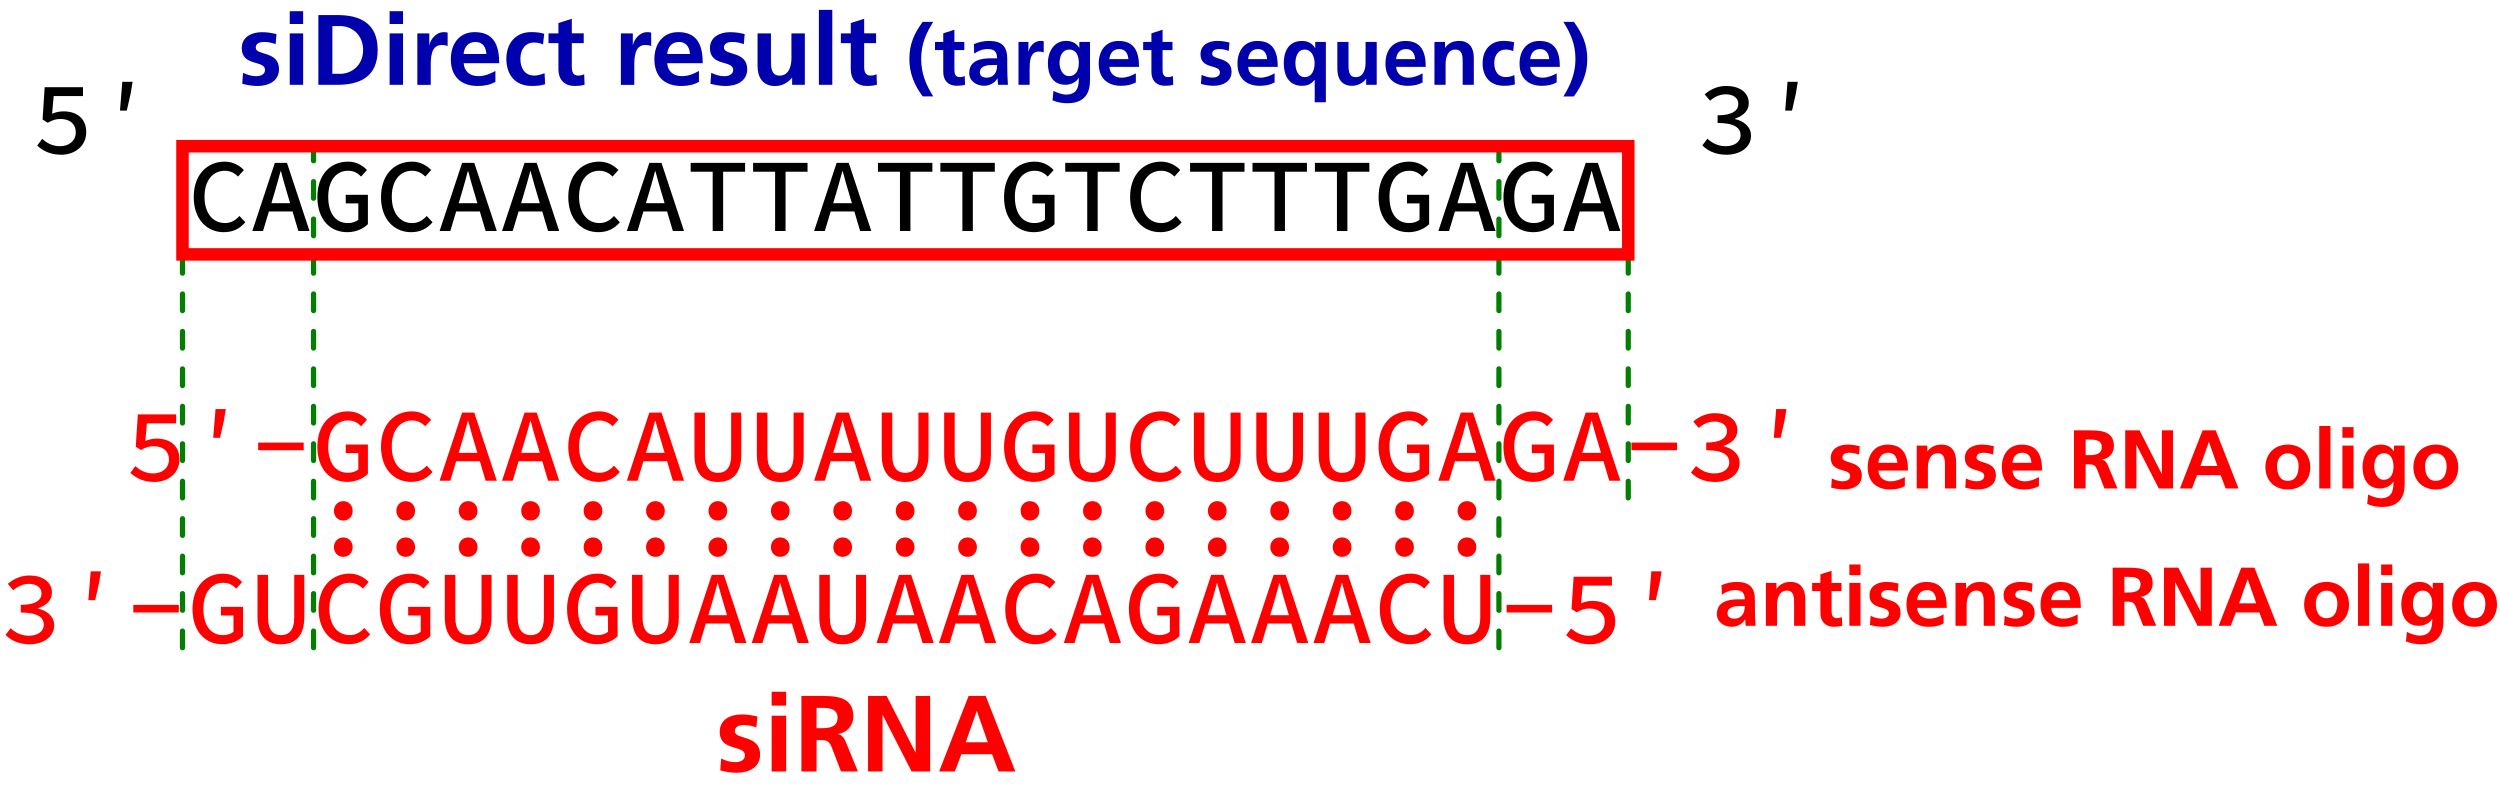 <svg xmlns="http://www.w3.org/2000/svg" xml:space="preserve" style="enable-background:new 0 0 600.72 191.88" viewBox="0 0 600.72 191.88"><style>.st0{fill:none;stroke:#007f00;stroke-width:1.25;stroke-linecap:round;stroke-dasharray:4,5}.st1{fill:red}.st2{fill:#0000ad}</style><g id="レイヤー_2"><path d="M391.25 34.64v85.97M43.85 34.64v123.47M75.34 34.64v123.47M360.17 34.64v123.47" class="st0"/><path d="M46.55 47.35c0-5.31 3.16-8.51 7.46-8.51 2 0 3.58.96 4.59 2.02l-1.41 1.57c-.83-.85-1.85-1.4-3.18-1.4-2.91 0-4.87 2.38-4.87 6.24 0 3.92 1.96 6.33 4.91 6.33 1.42 0 2.52-.63 3.48-1.71l1.41 1.52c-1.29 1.52-2.96 2.38-5.14 2.38-4.04.02-7.25-3.06-7.25-8.44zM66.04 39.14h2.92l5.41 16.37h-2.68l-2.64-8.91c-.53-1.77-1.07-3.6-1.54-5.45h-.1c-.49 1.85-1 3.68-1.53 5.45l-2.68 8.91h-2.57l5.41-16.37zm-2.37 9.68h7.59v2h-7.59v-2zM76.26 47.35c0-5.34 3.1-8.51 7.34-8.51 2.18 0 3.63 1.02 4.58 2.02l-1.41 1.57c-.76-.79-1.67-1.4-3.17-1.4-2.83 0-4.73 2.38-4.73 6.24 0 3.92 1.69 6.33 4.73 6.33 1.01 0 1.97-.3 2.5-.83v-3.9h-3.02v-2.06h5.32v7.06c-1.04 1.04-2.83 1.92-4.95 1.92-4.12.02-7.19-3.06-7.19-8.44zM91.55 47.35c0-5.31 3.16-8.51 7.46-8.51 2 0 3.58.96 4.59 2.02l-1.41 1.57c-.83-.85-1.85-1.4-3.18-1.4-2.91 0-4.87 2.38-4.87 6.24 0 3.92 1.96 6.33 4.91 6.33 1.42 0 2.52-.63 3.48-1.71l1.41 1.52c-1.29 1.52-2.96 2.38-5.14 2.38-4.04.02-7.25-3.06-7.25-8.44zM111.04 39.14h2.92l5.41 16.37h-2.68l-2.64-8.91c-.53-1.77-1.07-3.6-1.54-5.45h-.1c-.49 1.85-1 3.68-1.53 5.45l-2.68 8.91h-2.57l5.41-16.37zm-2.37 9.68h7.59v2h-7.59v-2zM126.04 39.14h2.92l5.41 16.37h-2.68l-2.64-8.91c-.53-1.77-1.07-3.6-1.54-5.45h-.1c-.49 1.85-1 3.68-1.53 5.45l-2.68 8.91h-2.57l5.41-16.37zm-2.38 9.68h7.59v2h-7.59v-2zM136.55 47.35c0-5.31 3.16-8.51 7.46-8.51 2 0 3.58.96 4.59 2.02l-1.41 1.57c-.83-.85-1.85-1.4-3.18-1.4-2.91 0-4.87 2.38-4.87 6.24 0 3.92 1.96 6.33 4.91 6.33 1.42 0 2.52-.63 3.48-1.71l1.41 1.52c-1.29 1.52-2.96 2.38-5.14 2.38-4.05.02-7.25-3.06-7.25-8.44zM156.03 39.14h2.92l5.41 16.37h-2.68l-2.64-8.91c-.53-1.77-1.07-3.6-1.54-5.45h-.1c-.49 1.85-1 3.68-1.53 5.45l-2.68 8.91h-2.57l5.41-16.37zm-2.37 9.68h7.59v2h-7.59v-2zM171.24 41.26h-5.28v-2.12h13.08v2.12h-5.28v14.25h-2.51V41.26zM186.24 41.26h-5.28v-2.12h13.08v2.12h-5.28v14.25h-2.51V41.26zM201.03 39.14h2.92l5.41 16.37h-2.68l-2.64-8.91c-.53-1.77-1.07-3.6-1.54-5.45h-.1c-.49 1.85-1 3.68-1.53 5.45l-2.68 8.91h-2.57l5.41-16.37zm-2.37 9.68h7.59v2h-7.59v-2zM216.24 41.26h-5.28v-2.12h13.08v2.12h-5.28v14.25h-2.51V41.26zM231.24 41.26h-5.28v-2.12h13.08v2.12h-5.28v14.25h-2.51V41.26zM241.26 47.35c0-5.34 3.1-8.51 7.34-8.51 2.18 0 3.63 1.02 4.58 2.02l-1.42 1.57c-.76-.79-1.67-1.4-3.17-1.4-2.83 0-4.73 2.38-4.73 6.24 0 3.92 1.69 6.33 4.73 6.33 1.01 0 1.97-.3 2.5-.83v-3.9h-3.02v-2.06h5.32v7.06c-1.04 1.04-2.84 1.92-4.95 1.92-4.12.02-7.18-3.06-7.18-8.44zM261.24 41.26h-5.28v-2.12h13.08v2.12h-5.28v14.25h-2.51V41.26zM271.55 47.35c0-5.31 3.16-8.51 7.46-8.51 2 0 3.58.96 4.59 2.02l-1.41 1.57c-.83-.85-1.85-1.4-3.18-1.4-2.91 0-4.87 2.38-4.87 6.24 0 3.92 1.96 6.33 4.91 6.33 1.42 0 2.52-.63 3.48-1.71l1.41 1.52c-1.29 1.52-2.96 2.38-5.14 2.38-4.05.02-7.25-3.06-7.25-8.44zM291.24 41.26h-5.28v-2.12h13.08v2.12h-5.28v14.25h-2.51V41.26zM306.24 41.26h-5.28v-2.12h13.08v2.12h-5.28v14.25h-2.51V41.26zM321.24 41.26h-5.28v-2.12h13.08v2.12h-5.28v14.25h-2.51V41.26zM331.26 47.35c0-5.34 3.1-8.51 7.34-8.51 2.18 0 3.63 1.02 4.58 2.02l-1.41 1.57c-.76-.79-1.67-1.4-3.17-1.4-2.83 0-4.73 2.38-4.73 6.24 0 3.92 1.69 6.33 4.73 6.33 1.01 0 1.97-.3 2.5-.83v-3.9h-3.02v-2.06h5.32v7.06c-1.04 1.04-2.83 1.92-4.95 1.92-4.13.02-7.19-3.06-7.19-8.44zM351.03 39.14h2.92l5.41 16.37h-2.68l-2.64-8.91c-.53-1.77-1.07-3.6-1.54-5.45h-.1c-.49 1.85-1 3.68-1.53 5.45l-2.68 8.91h-2.57l5.41-16.37zm-2.37 9.68h7.59v2h-7.59v-2zM361.26 47.35c0-5.34 3.1-8.51 7.34-8.51 2.18 0 3.63 1.02 4.58 2.02l-1.42 1.57c-.76-.79-1.67-1.4-3.17-1.4-2.83 0-4.73 2.38-4.73 6.24 0 3.92 1.69 6.33 4.73 6.33 1.01 0 1.97-.3 2.5-.83v-3.9h-3.02v-2.06h5.32v7.06c-1.04 1.04-2.83 1.92-4.95 1.92-4.12.02-7.18-3.06-7.18-8.44zM381.03 39.14h2.92l5.41 16.37h-2.68l-2.64-8.91c-.53-1.77-1.07-3.6-1.54-5.45h-.1c-.49 1.85-1 3.68-1.53 5.45l-2.68 8.91h-2.57l5.41-16.37zm-2.37 9.68h7.59v2h-7.59v-2z"/><path d="m31.33 113.62 1.19-1.62c1.07.93 2.34 1.76 4.3 1.76 2.12 0 3.78-1.26 3.78-3.33 0-2.04-1.47-3.21-3.64-3.21-1.25 0-1.99.29-3.1.91l-1.24-.79.5-7.76h9.2v2.14H35.3l-.38 4.25c.87-.36 1.63-.58 2.73-.58 3.02 0 5.47 1.55 5.47 4.98 0 3.47-2.88 5.44-5.98 5.44-2.84 0-4.56-1.05-5.81-2.19zM51.79 98.29h2.47l-.46 2.79-.93 4.12h-1.64l.56-6.91zM62.03 106.35h10.94v1.82H62.03v-1.82zM76.26 107.35c0-5.34 3.1-8.51 7.34-8.51 2.18 0 3.63 1.02 4.58 2.02l-1.41 1.57c-.76-.79-1.67-1.4-3.17-1.4-2.83 0-4.73 2.38-4.73 6.24 0 3.92 1.69 6.33 4.73 6.33 1.01 0 1.97-.3 2.5-.83v-3.9h-3.02v-2.06h5.32v7.06c-1.04 1.04-2.83 1.92-4.95 1.92-4.12.02-7.19-3.06-7.19-8.44zM91.55 107.35c0-5.31 3.16-8.51 7.46-8.51 2 0 3.58.96 4.59 2.02l-1.41 1.57c-.83-.85-1.85-1.4-3.18-1.4-2.91 0-4.87 2.38-4.87 6.24 0 3.92 1.96 6.33 4.91 6.33 1.42 0 2.52-.63 3.48-1.71l1.41 1.52c-1.29 1.52-2.96 2.38-5.14 2.38-4.04.02-7.25-3.06-7.25-8.44zM111.04 99.14h2.92l5.41 16.37h-2.68l-2.64-8.91c-.53-1.77-1.07-3.6-1.54-5.45h-.1c-.49 1.85-1 3.68-1.53 5.45l-2.68 8.91h-2.57l5.41-16.37zm-2.37 9.68h7.59v2h-7.59v-2zM126.04 99.14h2.92l5.41 16.37h-2.68l-2.64-8.91c-.53-1.77-1.07-3.6-1.54-5.45h-.1c-.49 1.85-1 3.68-1.53 5.45l-2.68 8.91h-2.57l5.41-16.37zm-2.38 9.68h7.59v2h-7.59v-2zM136.55 107.35c0-5.31 3.16-8.51 7.46-8.51 2 0 3.58.96 4.59 2.02l-1.41 1.57c-.83-.85-1.85-1.4-3.18-1.4-2.91 0-4.87 2.38-4.87 6.24 0 3.92 1.96 6.33 4.91 6.33 1.42 0 2.52-.63 3.48-1.71l1.41 1.52c-1.29 1.52-2.96 2.38-5.14 2.38-4.05.02-7.25-3.06-7.25-8.44zM156.03 99.14h2.92l5.41 16.37h-2.68l-2.64-8.91c-.53-1.77-1.07-3.6-1.54-5.45h-.1c-.49 1.85-1 3.68-1.53 5.45l-2.68 8.91h-2.57l5.41-16.37zm-2.37 9.68h7.59v2h-7.59v-2zM166.87 109.29V99.14h2.53v10.29c0 3.01 1.28 4.19 3.12 4.19 1.86 0 3.17-1.18 3.17-4.19V99.14h2.42v10.15c0 4.58-2.2 6.52-5.59 6.52-3.41 0-5.65-1.94-5.65-6.52zM181.87 109.29V99.14h2.53v10.29c0 3.01 1.28 4.19 3.12 4.19 1.86 0 3.17-1.18 3.17-4.19V99.14h2.42v10.15c0 4.58-2.2 6.52-5.59 6.52-3.41 0-5.65-1.94-5.65-6.52zM201.03 99.14h2.92l5.41 16.37h-2.68l-2.64-8.91c-.53-1.77-1.07-3.6-1.54-5.45h-.1c-.49 1.85-1 3.68-1.53 5.45l-2.68 8.91h-2.57l5.41-16.37zm-2.37 9.68h7.59v2h-7.59v-2zM211.87 109.29V99.14h2.53v10.29c0 3.01 1.28 4.19 3.12 4.19 1.86 0 3.17-1.18 3.17-4.19V99.14h2.42v10.15c0 4.58-2.2 6.52-5.59 6.52-3.41 0-5.65-1.94-5.65-6.52zM226.87 109.29V99.14h2.53v10.29c0 3.01 1.28 4.19 3.12 4.19 1.86 0 3.17-1.18 3.17-4.19V99.14h2.42v10.15c0 4.58-2.2 6.52-5.59 6.52-3.41 0-5.65-1.94-5.65-6.52zM241.26 107.35c0-5.34 3.1-8.51 7.34-8.51 2.18 0 3.63 1.02 4.58 2.02l-1.42 1.57c-.76-.79-1.67-1.4-3.17-1.4-2.83 0-4.73 2.38-4.73 6.24 0 3.92 1.69 6.33 4.73 6.33 1.01 0 1.97-.3 2.5-.83v-3.9h-3.02v-2.06h5.32v7.06c-1.04 1.04-2.84 1.92-4.95 1.92-4.12.02-7.18-3.06-7.18-8.44zM256.87 109.29V99.14h2.53v10.29c0 3.01 1.28 4.19 3.12 4.19 1.86 0 3.17-1.18 3.17-4.19V99.14h2.42v10.15c0 4.58-2.2 6.52-5.59 6.52-3.41 0-5.65-1.94-5.65-6.52zM271.55 107.35c0-5.31 3.16-8.51 7.46-8.51 2 0 3.58.96 4.59 2.02l-1.41 1.57c-.83-.85-1.85-1.4-3.18-1.4-2.91 0-4.87 2.38-4.87 6.24 0 3.92 1.96 6.33 4.91 6.33 1.42 0 2.52-.63 3.48-1.71l1.41 1.52c-1.29 1.52-2.96 2.38-5.14 2.38-4.05.02-7.25-3.06-7.25-8.44zM286.87 109.29V99.14h2.53v10.29c0 3.01 1.28 4.19 3.12 4.19 1.86 0 3.17-1.18 3.17-4.19V99.14h2.42v10.15c0 4.58-2.2 6.52-5.59 6.52-3.41 0-5.65-1.94-5.65-6.52zM301.87 109.29V99.14h2.53v10.29c0 3.01 1.28 4.19 3.12 4.19 1.86 0 3.17-1.18 3.17-4.19V99.14h2.42v10.15c0 4.58-2.2 6.52-5.59 6.52-3.41 0-5.65-1.94-5.65-6.52zM316.87 109.29V99.14h2.53v10.29c0 3.01 1.28 4.19 3.12 4.19 1.86 0 3.17-1.18 3.17-4.19V99.14h2.42v10.15c0 4.58-2.2 6.52-5.59 6.52-3.41 0-5.65-1.94-5.65-6.52zM331.26 107.35c0-5.34 3.1-8.51 7.34-8.51 2.18 0 3.63 1.02 4.58 2.02l-1.41 1.57c-.76-.79-1.67-1.4-3.17-1.4-2.83 0-4.73 2.38-4.73 6.24 0 3.92 1.69 6.33 4.73 6.33 1.01 0 1.97-.3 2.5-.83v-3.9h-3.02v-2.06h5.32v7.06c-1.04 1.04-2.83 1.92-4.95 1.92-4.13.02-7.19-3.06-7.19-8.44zM351.03 99.14h2.92l5.41 16.37h-2.68l-2.64-8.91c-.53-1.77-1.07-3.6-1.54-5.45h-.1c-.49 1.85-1 3.68-1.53 5.45l-2.68 8.91h-2.57l5.41-16.37zm-2.37 9.68h7.59v2h-7.59v-2zM361.26 107.35c0-5.34 3.1-8.51 7.34-8.51 2.18 0 3.63 1.02 4.58 2.02l-1.42 1.57c-.76-.79-1.67-1.4-3.17-1.4-2.83 0-4.73 2.38-4.73 6.24 0 3.92 1.69 6.33 4.73 6.33 1.01 0 1.97-.3 2.5-.83v-3.9h-3.02v-2.06h5.32v7.06c-1.04 1.04-2.83 1.92-4.95 1.92-4.12.02-7.18-3.06-7.18-8.44zM381.03 99.14h2.92l5.41 16.37h-2.68l-2.64-8.91c-.53-1.77-1.07-3.6-1.54-5.45h-.1c-.49 1.85-1 3.68-1.53 5.45l-2.68 8.91h-2.57l5.41-16.37zm-2.37 9.68h7.59v2h-7.59v-2zM392.02 106.35h10.94v1.82h-10.94v-1.82zM406.32 113.56l1.22-1.6c1.05.98 2.5 1.8 4.39 1.8 2.06 0 3.58-1.01 3.58-2.64 0-1.77-1.46-2.94-5.52-2.94v-1.84c3.6 0 4.98-1.19 4.98-2.75 0-1.42-1.22-2.3-3.02-2.3-1.43 0-2.72.63-3.78 1.54l-1.3-1.54c1.38-1.18 3.12-2.01 5.17-2.01 3.12 0 5.43 1.5 5.43 4.13 0 1.85-1.35 3.06-3.31 3.73v.1c2.09.47 3.85 1.84 3.85 4 0 2.86-2.69 4.57-5.91 4.57-2.72 0-4.59-1.03-5.78-2.25zM426.79 98.29h2.47l-.46 2.79-.93 4.12h-1.64l.56-6.91zM80.24 122.75c0-1.35.97-2.33 2.25-2.33s2.25.99 2.25 2.33c0 1.37-.97 2.33-2.25 2.33s-2.25-.96-2.25-2.33zm0 8.72c0-1.35.97-2.33 2.25-2.33s2.25.99 2.25 2.33c0 1.37-.97 2.33-2.25 2.33s-2.25-.95-2.25-2.33zM95.24 122.75c0-1.35.97-2.33 2.25-2.33s2.25.99 2.25 2.33c0 1.37-.97 2.33-2.25 2.33-1.27 0-2.25-.96-2.25-2.33zm0 8.72c0-1.35.97-2.33 2.25-2.33s2.25.99 2.25 2.33c0 1.37-.97 2.33-2.25 2.33-1.27.01-2.25-.95-2.25-2.33zM110.24 122.75c0-1.35.97-2.33 2.25-2.33s2.25.99 2.25 2.33c0 1.37-.97 2.33-2.25 2.33s-2.25-.96-2.25-2.33zm0 8.72c0-1.35.97-2.33 2.25-2.33s2.25.99 2.25 2.33c0 1.37-.97 2.33-2.25 2.33s-2.25-.95-2.25-2.33zM125.24 122.75c0-1.35.97-2.33 2.25-2.33s2.25.99 2.25 2.33c0 1.37-.97 2.33-2.25 2.33-1.27 0-2.25-.96-2.25-2.33zm0 8.72c0-1.35.97-2.33 2.25-2.33s2.25.99 2.25 2.33c0 1.37-.97 2.33-2.25 2.33-1.27.01-2.25-.95-2.25-2.33zM140.24 122.75c0-1.35.97-2.33 2.25-2.33s2.25.99 2.25 2.33c0 1.37-.97 2.33-2.25 2.33s-2.25-.96-2.25-2.33zm0 8.72c0-1.35.97-2.33 2.25-2.33s2.25.99 2.25 2.33c0 1.37-.97 2.33-2.25 2.33s-2.25-.95-2.25-2.33zM155.24 122.75c0-1.35.97-2.33 2.25-2.33s2.25.99 2.25 2.33c0 1.37-.97 2.33-2.25 2.33-1.27 0-2.25-.96-2.25-2.33zm0 8.72c0-1.35.97-2.33 2.25-2.33s2.25.99 2.25 2.33c0 1.37-.97 2.33-2.25 2.33-1.27.01-2.25-.95-2.25-2.33zM170.24 122.75c0-1.35.97-2.33 2.25-2.33s2.25.99 2.25 2.33c0 1.37-.97 2.33-2.25 2.33s-2.25-.96-2.25-2.33zm0 8.72c0-1.35.97-2.33 2.25-2.33s2.25.99 2.25 2.33c0 1.37-.97 2.33-2.25 2.33s-2.25-.95-2.25-2.33zM185.24 122.75c0-1.35.97-2.33 2.25-2.33s2.25.99 2.25 2.33c0 1.37-.97 2.33-2.25 2.33-1.27 0-2.25-.96-2.25-2.33zm0 8.72c0-1.35.97-2.33 2.25-2.33s2.25.99 2.25 2.33c0 1.37-.97 2.33-2.25 2.33-1.27.01-2.25-.95-2.25-2.33zM200.24 122.75c0-1.35.97-2.33 2.25-2.33s2.25.99 2.25 2.33c0 1.37-.97 2.33-2.25 2.33s-2.25-.96-2.25-2.33zm0 8.72c0-1.35.97-2.33 2.25-2.33s2.25.99 2.25 2.33c0 1.37-.97 2.33-2.25 2.33s-2.25-.95-2.25-2.33zM215.24 122.75c0-1.35.97-2.33 2.25-2.33s2.25.99 2.25 2.33c0 1.37-.97 2.33-2.25 2.33-1.27 0-2.25-.96-2.25-2.33zm0 8.72c0-1.35.97-2.33 2.25-2.33s2.25.99 2.25 2.33c0 1.37-.97 2.33-2.25 2.33-1.27.01-2.25-.95-2.25-2.33zM230.24 122.75c0-1.35.97-2.33 2.25-2.33s2.25.99 2.25 2.33c0 1.37-.97 2.33-2.25 2.33s-2.25-.96-2.25-2.33zm0 8.72c0-1.35.97-2.33 2.25-2.33s2.25.99 2.25 2.33c0 1.37-.97 2.33-2.25 2.33s-2.25-.95-2.25-2.33zM245.24 122.75c0-1.35.97-2.33 2.25-2.33s2.25.99 2.25 2.33c0 1.37-.97 2.33-2.25 2.33-1.27 0-2.25-.96-2.25-2.33zm0 8.72c0-1.35.97-2.33 2.25-2.33s2.25.99 2.25 2.33c0 1.37-.97 2.33-2.25 2.33-1.27.01-2.25-.95-2.25-2.33zM260.24 122.75c0-1.35.97-2.33 2.25-2.33s2.25.99 2.25 2.33c0 1.37-.97 2.33-2.25 2.33-1.27 0-2.25-.96-2.25-2.33zm0 8.72c0-1.35.97-2.33 2.25-2.33s2.25.99 2.25 2.33c0 1.37-.97 2.33-2.25 2.33-1.27.01-2.25-.95-2.25-2.33zM275.24 122.75c0-1.35.97-2.33 2.25-2.33s2.25.99 2.25 2.33c0 1.37-.97 2.33-2.25 2.33s-2.25-.96-2.25-2.33zm0 8.72c0-1.35.97-2.33 2.25-2.33s2.25.99 2.25 2.33c0 1.37-.97 2.33-2.25 2.33s-2.25-.95-2.25-2.33zM290.24 122.75c0-1.35.97-2.33 2.25-2.33s2.25.99 2.25 2.33c0 1.37-.97 2.33-2.25 2.33s-2.25-.96-2.25-2.33zm0 8.72c0-1.35.97-2.33 2.25-2.33s2.25.99 2.25 2.33c0 1.37-.97 2.33-2.25 2.33-1.28.01-2.25-.95-2.25-2.33zM305.24 122.75c0-1.35.97-2.33 2.25-2.33s2.25.99 2.25 2.33c0 1.37-.97 2.33-2.25 2.33s-2.25-.96-2.25-2.33zm0 8.72c0-1.35.97-2.33 2.25-2.33s2.25.99 2.25 2.33c0 1.37-.97 2.33-2.25 2.33-1.28.01-2.25-.95-2.25-2.33zM320.24 122.75c0-1.35.97-2.33 2.25-2.33s2.25.99 2.25 2.33c0 1.37-.97 2.33-2.25 2.33s-2.25-.96-2.25-2.33zm0 8.72c0-1.35.97-2.33 2.25-2.33s2.25.99 2.25 2.33c0 1.37-.97 2.33-2.25 2.33-1.28.01-2.25-.95-2.25-2.33zM335.24 122.75c0-1.35.97-2.33 2.25-2.33s2.25.99 2.25 2.33c0 1.37-.97 2.33-2.25 2.33s-2.25-.96-2.25-2.33zm0 8.72c0-1.35.97-2.33 2.25-2.33s2.25.99 2.25 2.33c0 1.37-.97 2.33-2.25 2.33s-2.25-.95-2.25-2.33zM350.24 122.75c0-1.35.97-2.33 2.25-2.33s2.25.99 2.25 2.33c0 1.37-.97 2.33-2.25 2.33s-2.25-.96-2.25-2.33zm0 8.72c0-1.35.97-2.33 2.25-2.33s2.25.99 2.25 2.33c0 1.37-.97 2.33-2.25 2.33-1.28.01-2.25-.95-2.25-2.33zM1.33 152.56l1.22-1.6c1.05.98 2.5 1.8 4.39 1.8 2.06 0 3.58-1.01 3.58-2.64 0-1.77-1.46-2.94-5.52-2.94v-1.84c3.6 0 4.98-1.19 4.98-2.75 0-1.42-1.22-2.3-3.02-2.3-1.43 0-2.72.63-3.78 1.54l-1.3-1.54c1.38-1.18 3.12-2.01 5.17-2.01 3.12 0 5.43 1.5 5.43 4.13 0 1.85-1.35 3.06-3.31 3.73v.1c2.09.47 3.85 1.84 3.85 4 0 2.86-2.69 4.57-5.91 4.57-2.73 0-4.59-1.03-5.78-2.25zM21.79 137.29h2.47l-.46 2.79-.93 4.12h-1.64l.56-6.91zM32.03 145.35h10.94v1.82H32.03v-1.82zM46.26 146.35c0-5.34 3.1-8.51 7.34-8.51 2.18 0 3.63 1.02 4.58 2.02l-1.41 1.57c-.76-.79-1.67-1.39-3.17-1.39-2.83 0-4.73 2.38-4.73 6.24 0 3.92 1.69 6.33 4.73 6.33 1.01 0 1.97-.3 2.5-.83v-3.9h-3.02v-2.06h5.32v7.06c-1.04 1.04-2.83 1.92-4.95 1.92-4.12.01-7.19-3.07-7.19-8.45zM61.88 148.29v-10.15h2.53v10.29c0 3.01 1.28 4.19 3.12 4.19 1.86 0 3.17-1.18 3.17-4.19v-10.29h2.42v10.15c0 4.58-2.2 6.52-5.59 6.52-3.42 0-5.65-1.94-5.65-6.52zM76.55 146.35c0-5.31 3.16-8.51 7.46-8.51 2 0 3.58.96 4.59 2.02l-1.41 1.57c-.83-.85-1.85-1.39-3.18-1.39-2.91 0-4.87 2.38-4.87 6.24 0 3.92 1.96 6.33 4.91 6.33 1.42 0 2.52-.63 3.48-1.71l1.41 1.52c-1.29 1.52-2.96 2.38-5.14 2.38-4.04.01-7.25-3.07-7.25-8.45zM91.26 146.35c0-5.34 3.1-8.51 7.34-8.51 2.18 0 3.63 1.02 4.58 2.02l-1.41 1.57c-.76-.79-1.67-1.39-3.17-1.39-2.83 0-4.73 2.38-4.73 6.24 0 3.92 1.69 6.33 4.73 6.33 1.01 0 1.97-.3 2.5-.83v-3.9h-3.02v-2.06h5.32v7.06c-1.04 1.04-2.83 1.92-4.95 1.92-4.12.01-7.19-3.07-7.19-8.45zM106.88 148.29v-10.15h2.53v10.29c0 3.01 1.28 4.19 3.12 4.19 1.86 0 3.17-1.18 3.17-4.19v-10.29h2.42v10.15c0 4.58-2.2 6.52-5.59 6.52-3.42 0-5.65-1.94-5.65-6.52zM121.87 148.29v-10.15h2.53v10.29c0 3.01 1.28 4.19 3.12 4.19 1.86 0 3.17-1.18 3.17-4.19v-10.29h2.42v10.15c0 4.58-2.2 6.52-5.59 6.52-3.41 0-5.65-1.94-5.65-6.52zM136.26 146.35c0-5.34 3.1-8.51 7.34-8.51 2.18 0 3.63 1.02 4.58 2.02l-1.41 1.57c-.76-.79-1.67-1.39-3.17-1.39-2.83 0-4.73 2.38-4.73 6.24 0 3.92 1.69 6.33 4.73 6.33 1.01 0 1.97-.3 2.5-.83v-3.9h-3.02v-2.06h5.32v7.06c-1.04 1.04-2.83 1.92-4.95 1.92-4.13.01-7.19-3.07-7.19-8.45zM151.87 148.29v-10.15h2.53v10.29c0 3.01 1.28 4.19 3.12 4.19 1.86 0 3.17-1.18 3.17-4.19v-10.29h2.42v10.15c0 4.58-2.2 6.52-5.59 6.52-3.41 0-5.65-1.94-5.65-6.52zM171.03 138.14h2.92l5.41 16.37h-2.68l-2.64-8.91c-.53-1.77-1.07-3.6-1.54-5.45h-.1c-.49 1.85-1 3.68-1.53 5.45l-2.68 8.91h-2.57l5.41-16.37zm-2.37 9.68h7.59v2h-7.59v-2zM186.03 138.14h2.92l5.41 16.37h-2.68l-2.64-8.91c-.53-1.77-1.07-3.6-1.54-5.45h-.1c-.49 1.85-1 3.68-1.53 5.45l-2.68 8.91h-2.57l5.41-16.37zm-2.37 9.68h7.59v2h-7.59v-2zM196.87 148.29v-10.15h2.53v10.29c0 3.01 1.28 4.19 3.12 4.19 1.86 0 3.17-1.18 3.17-4.19v-10.29h2.42v10.15c0 4.58-2.2 6.52-5.59 6.52-3.41 0-5.65-1.94-5.65-6.52zM216.03 138.14h2.92l5.41 16.37h-2.68l-2.64-8.91c-.53-1.77-1.07-3.6-1.54-5.45h-.1c-.49 1.85-1 3.68-1.53 5.45l-2.68 8.91h-2.57l5.41-16.37zm-2.37 9.68h7.59v2h-7.59v-2zM231.03 138.14h2.92l5.41 16.37h-2.68l-2.64-8.91c-.53-1.77-1.07-3.6-1.54-5.45h-.1c-.49 1.85-1 3.68-1.53 5.45l-2.68 8.91h-2.57l5.41-16.37zm-2.37 9.68h7.59v2h-7.59v-2zM241.55 146.35c0-5.31 3.16-8.51 7.46-8.51 2 0 3.58.96 4.59 2.02l-1.41 1.57c-.83-.85-1.85-1.39-3.18-1.39-2.91 0-4.87 2.38-4.87 6.24 0 3.92 1.96 6.33 4.91 6.33 1.42 0 2.52-.63 3.48-1.71l1.41 1.52c-1.29 1.52-2.96 2.38-5.14 2.38-4.05.01-7.25-3.07-7.25-8.45zM261.03 138.14h2.92l5.41 16.37h-2.68l-2.64-8.91c-.53-1.77-1.07-3.6-1.54-5.45h-.1c-.49 1.85-1 3.68-1.53 5.45l-2.68 8.91h-2.57l5.41-16.37zm-2.37 9.68h7.59v2h-7.59v-2zM271.26 146.35c0-5.34 3.1-8.51 7.34-8.51 2.18 0 3.63 1.02 4.58 2.02l-1.41 1.57c-.76-.79-1.67-1.39-3.17-1.39-2.83 0-4.73 2.38-4.73 6.24 0 3.92 1.69 6.33 4.73 6.33 1.01 0 1.97-.3 2.5-.83v-3.9h-3.02v-2.06h5.32v7.06c-1.04 1.04-2.83 1.92-4.95 1.92-4.13.01-7.19-3.07-7.19-8.45zM291.03 138.14h2.92l5.41 16.37h-2.68l-2.64-8.91c-.53-1.77-1.07-3.6-1.54-5.45h-.1c-.49 1.85-1 3.68-1.53 5.45l-2.68 8.91h-2.57l5.41-16.37zm-2.37 9.68h7.59v2h-7.59v-2zM306.03 138.14h2.92l5.41 16.37h-2.68l-2.64-8.91c-.53-1.77-1.07-3.6-1.54-5.45h-.1c-.49 1.85-1 3.68-1.53 5.45l-2.68 8.91h-2.57l5.41-16.37zm-2.37 9.68h7.59v2h-7.59v-2zM321.03 138.14h2.92l5.41 16.37h-2.68l-2.64-8.91c-.53-1.77-1.07-3.6-1.54-5.45h-.1c-.49 1.85-1 3.68-1.53 5.45l-2.68 8.91h-2.57l5.41-16.37zm-2.37 9.68h7.59v2h-7.59v-2zM331.55 146.35c0-5.31 3.16-8.51 7.46-8.51 2 0 3.58.96 4.59 2.02l-1.41 1.57c-.83-.85-1.85-1.39-3.18-1.39-2.91 0-4.87 2.38-4.87 6.24 0 3.92 1.96 6.33 4.91 6.33 1.42 0 2.52-.63 3.48-1.71l1.41 1.52c-1.29 1.52-2.96 2.38-5.14 2.38-4.05.01-7.25-3.07-7.25-8.45zM346.87 148.29v-10.15h2.53v10.29c0 3.01 1.28 4.19 3.12 4.19 1.86 0 3.17-1.18 3.17-4.19v-10.29h2.42v10.15c0 4.58-2.2 6.52-5.59 6.52-3.41 0-5.65-1.94-5.65-6.52zM362.02 145.35h10.94v1.82h-10.94v-1.82zM376.33 152.62l1.19-1.62c1.07.93 2.34 1.76 4.3 1.76 2.12 0 3.78-1.26 3.78-3.33 0-2.04-1.47-3.21-3.64-3.21-1.25 0-1.99.29-3.1.91l-1.24-.79.5-7.76h9.21v2.14h-7.03l-.38 4.25c.87-.36 1.63-.58 2.73-.58 3.02 0 5.47 1.55 5.47 4.98 0 3.47-2.88 5.44-5.98 5.44-2.84 0-4.56-1.05-5.81-2.19zM396.79 137.29h2.47l-.46 2.79-.93 4.12h-1.64l.56-6.91zM181.75 174.79c-1.07-.36-1.85-.57-3.12-.57-.94 0-2.05.34-2.05 1.48 0 2.13 6.06.78 6.06 5.62 0 3.12-2.78 4.37-5.62 4.37-1.33 0-2.68-.23-3.95-.57l.21-2.86c1.09.55 2.24.88 3.43.88.88 0 2.29-.34 2.29-1.64 0-2.63-6.06-.83-6.06-5.67 0-2.89 2.52-4.16 5.25-4.16 1.64 0 2.7.26 3.8.49l-.24 2.63zM185.42 166.21h3.48v3.33h-3.48v-3.33zm0 5.78h3.48v13.39h-3.48v-13.39zM192.57 167.23h3.93c3.9 0 8.55-.13 8.55 4.91 0 2.13-1.43 3.9-3.74 4.21v.05c.99.08 1.56 1.07 1.92 1.87l2.91 7.1h-4.06l-2.18-5.67c-.52-1.35-.99-1.87-2.52-1.87h-1.17v7.54h-3.64v-18.14zm3.64 7.75h1.2c1.79 0 3.85-.26 3.85-2.52 0-2.18-2.03-2.37-3.85-2.37h-1.2v4.89zM208.58 167.23h4.47l6.92 13.57h.05v-13.57h3.48v18.15h-4.45l-6.94-13.57h-.05v13.57h-3.48v-18.15zM232.74 167.23h4.11l7.12 18.15h-4.03l-1.56-4.16h-7.36l-1.59 4.16h-3.77l7.08-18.15zm2 3.64h-.05l-2.63 7.49h5.3l-2.62-7.49zM446.69 109.23c-.82-.28-1.42-.44-2.4-.44-.72 0-1.58.26-1.58 1.14 0 1.64 4.66.6 4.66 4.32 0 2.4-2.14 3.36-4.32 3.36-1.02 0-2.06-.18-3.04-.44l.16-2.2c.84.42 1.72.68 2.64.68.68 0 1.76-.26 1.76-1.26 0-2.02-4.66-.64-4.66-4.36 0-2.22 1.94-3.2 4.04-3.2 1.26 0 2.08.2 2.92.38l-.18 2.02zM457.71 116.8c-.98.54-2.1.82-3.54.82-3.4 0-5.38-1.96-5.38-5.34 0-2.98 1.58-5.44 4.78-5.44 3.82 0 4.9 2.62 4.9 6.22h-7.12c.12 1.66 1.28 2.6 2.94 2.6 1.3 0 2.42-.48 3.42-1.04v2.18zm-1.8-5.59c-.08-1.3-.68-2.42-2.18-2.42s-2.26 1.04-2.38 2.42h4.56zM460.57 107.07h2.54v1.4h.04c.84-1.18 1.98-1.64 3.38-1.64 2.44 0 3.5 1.72 3.5 4.04v6.5h-2.68v-5.5c0-1.26-.02-2.96-1.74-2.96-1.94 0-2.36 2.1-2.36 3.42v5.04h-2.68v-10.3zM478.91 109.23c-.82-.28-1.42-.44-2.4-.44-.72 0-1.58.26-1.58 1.14 0 1.64 4.66.6 4.66 4.32 0 2.4-2.14 3.36-4.32 3.36-1.02 0-2.06-.18-3.04-.44l.16-2.2c.84.42 1.72.68 2.64.68.68 0 1.76-.26 1.76-1.26 0-2.02-4.66-.64-4.66-4.36 0-2.22 1.94-3.2 4.04-3.2 1.26 0 2.08.2 2.92.38l-.18 2.02zM489.93 116.8c-.98.54-2.1.82-3.54.82-3.4 0-5.38-1.96-5.38-5.34 0-2.98 1.58-5.44 4.78-5.44 3.82 0 4.9 2.62 4.9 6.22h-7.12c.12 1.66 1.28 2.6 2.94 2.6 1.3 0 2.42-.48 3.42-1.04v2.18zm-1.8-5.59c-.08-1.3-.68-2.42-2.18-2.42s-2.26 1.04-2.38 2.42h4.56zM498.35 103.41h3.02c3 0 6.58-.1 6.58 3.78 0 1.64-1.1 3-2.88 3.24v.04c.76.06 1.2.82 1.48 1.44l2.24 5.46h-3.12l-1.68-4.36c-.4-1.04-.76-1.44-1.94-1.44h-.9v5.8h-2.8v-13.96zm2.8 5.96h.92c1.38 0 2.96-.2 2.96-1.94 0-1.68-1.56-1.82-2.96-1.82h-.92v3.76zM510.67 103.41h3.44l5.32 10.44h.04v-10.44h2.68v13.96h-3.42l-5.34-10.44h-.04v10.44h-2.68v-13.96zM529.25 103.41h3.16l5.48 13.96h-3.1l-1.2-3.2h-5.66l-1.22 3.2h-2.9l5.44-13.96zm1.54 2.8h-.04l-2.02 5.76h4.08l-2.02-5.76zM549.73 106.83c3.06 0 5.4 2.06 5.4 5.46 0 2.96-1.98 5.32-5.4 5.32-3.4 0-5.38-2.36-5.38-5.32 0-3.4 2.34-5.46 5.38-5.46zm0 8.71c2.06 0 2.6-1.84 2.6-3.56 0-1.58-.84-3.06-2.6-3.06-1.74 0-2.58 1.52-2.58 3.06 0 1.7.54 3.56 2.58 3.56zM557.29 102.37h2.68v15h-2.68v-15zM562.85 102.63h2.68v2.56h-2.68v-2.56zm0 4.44h2.68v10.3h-2.68v-10.3zM577.81 107.07v9.3c0 2.8-1.12 5.44-5.44 5.44-1.06 0-2.28-.16-3.56-.7l.22-2.28c.82.44 2.16.9 3 .9 2.96 0 3.1-2.22 3.1-4h-.04c-.5.88-1.7 1.64-3.2 1.64-3.04 0-4.2-2.44-4.2-5.2 0-2.48 1.28-5.34 4.36-5.34 1.36 0 2.42.46 3.16 1.64h.04v-1.4h2.56zm-2.68 5.04c0-1.76-.68-3.2-2.24-3.2-1.82 0-2.4 1.68-2.4 3.26 0 1.4.74 3.12 2.28 3.12 1.68.01 2.36-1.45 2.36-3.18zM585.29 106.83c3.06 0 5.4 2.06 5.4 5.46 0 2.96-1.98 5.32-5.4 5.32-3.4 0-5.38-2.36-5.38-5.32 0-3.4 2.34-5.46 5.38-5.46zm0 8.71c2.06 0 2.6-1.84 2.6-3.56 0-1.58-.84-3.06-2.6-3.06-1.74 0-2.58 1.52-2.58 3.06 0 1.7.54 3.56 2.58 3.56zM413.66 140.61c1.04-.48 2.44-.78 3.58-.78 3.14 0 4.44 1.3 4.44 4.34v1.32c0 1.04.02 1.82.04 2.58.02.78.06 1.5.12 2.3h-2.36c-.1-.54-.1-1.22-.12-1.54h-.04c-.62 1.14-1.96 1.78-3.18 1.78-1.82 0-3.6-1.1-3.6-3.06 0-1.54.74-2.44 1.76-2.94s2.34-.6 3.46-.6h1.48c0-1.66-.74-2.22-2.32-2.22-1.14 0-2.28.44-3.18 1.12l-.08-2.3zm3.14 8.05c.82 0 1.46-.36 1.88-.92.44-.58.56-1.32.56-2.12h-1.16c-1.2 0-2.98.2-2.98 1.78 0 .88.74 1.26 1.7 1.26zM424.32 140.07h2.54v1.4h.04c.84-1.18 1.98-1.64 3.38-1.64 2.44 0 3.5 1.72 3.5 4.04v6.5h-2.68v-5.5c0-1.26-.02-2.96-1.74-2.96-1.94 0-2.36 2.1-2.36 3.42v5.04h-2.68v-10.3zM437.42 142.03h-1.98v-1.96h1.98v-2.06l2.68-.86v2.92h2.38v1.96h-2.38v4.8c0 .88.24 1.7 1.26 1.7.48 0 .94-.1 1.22-.28l.08 2.12c-.56.16-1.18.24-1.98.24-2.1 0-3.26-1.3-3.26-3.34v-5.24zM444.38 135.63h2.68v2.56h-2.68v-2.56zm0 4.44h2.68v10.3h-2.68v-10.3zM456 142.23c-.82-.28-1.42-.44-2.4-.44-.72 0-1.58.26-1.58 1.14 0 1.64 4.66.6 4.66 4.32 0 2.4-2.14 3.36-4.32 3.36-1.02 0-2.06-.18-3.04-.44l.16-2.2c.84.42 1.72.68 2.64.68.68 0 1.76-.26 1.76-1.26 0-2.02-4.66-.64-4.66-4.36 0-2.22 1.94-3.2 4.04-3.2 1.26 0 2.08.2 2.92.38l-.18 2.02zM467.02 149.8c-.98.54-2.1.82-3.54.82-3.4 0-5.38-1.96-5.38-5.34 0-2.98 1.58-5.44 4.78-5.44 3.82 0 4.9 2.62 4.9 6.22h-7.12c.12 1.66 1.28 2.6 2.94 2.6 1.3 0 2.42-.48 3.42-1.04v2.18zm-1.8-5.59c-.08-1.3-.68-2.42-2.18-2.42s-2.26 1.04-2.38 2.42h4.56zM469.88 140.07h2.54v1.4h.04c.84-1.18 1.98-1.64 3.38-1.64 2.44 0 3.5 1.72 3.5 4.04v6.5h-2.68v-5.5c0-1.26-.02-2.96-1.74-2.96-1.94 0-2.36 2.1-2.36 3.42v5.04h-2.68v-10.3zM488.22 142.23c-.82-.28-1.42-.44-2.4-.44-.72 0-1.58.26-1.58 1.14 0 1.64 4.66.6 4.66 4.32 0 2.4-2.14 3.36-4.32 3.36-1.02 0-2.06-.18-3.04-.44l.16-2.2c.84.42 1.72.68 2.64.68.68 0 1.76-.26 1.76-1.26 0-2.02-4.66-.64-4.66-4.36 0-2.22 1.94-3.2 4.04-3.2 1.26 0 2.08.2 2.92.38l-.18 2.02zM499.24 149.8c-.98.54-2.1.82-3.54.82-3.4 0-5.38-1.96-5.38-5.34 0-2.98 1.58-5.44 4.78-5.44 3.82 0 4.9 2.62 4.9 6.22h-7.12c.12 1.66 1.28 2.6 2.94 2.6 1.3 0 2.42-.48 3.42-1.04v2.18zm-1.8-5.59c-.08-1.3-.68-2.42-2.18-2.42s-2.26 1.04-2.38 2.42h4.56zM507.66 136.41h3.02c3 0 6.58-.1 6.58 3.78 0 1.64-1.1 3-2.88 3.24v.04c.76.06 1.2.82 1.48 1.44l2.24 5.46h-3.12l-1.68-4.36c-.4-1.04-.76-1.44-1.94-1.44h-.9v5.8h-2.8v-13.96zm2.8 5.96h.92c1.38 0 2.96-.2 2.96-1.94 0-1.68-1.56-1.82-2.96-1.82h-.92v3.76zM519.98 136.41h3.44l5.32 10.44h.04v-10.44h2.68v13.96h-3.42l-5.34-10.44h-.04v10.44h-2.68v-13.96zM538.56 136.41h3.16l5.48 13.96h-3.1l-1.2-3.2h-5.66l-1.22 3.2h-2.9l5.44-13.96zm1.54 2.8h-.04l-2.02 5.76h4.08l-2.02-5.76zM559.04 139.83c3.06 0 5.4 2.06 5.4 5.46 0 2.96-1.98 5.32-5.4 5.32-3.4 0-5.38-2.36-5.38-5.32 0-3.4 2.34-5.46 5.38-5.46zm0 8.71c2.06 0 2.6-1.84 2.6-3.56 0-1.58-.84-3.06-2.6-3.06-1.74 0-2.58 1.52-2.58 3.06 0 1.69.54 3.56 2.58 3.56zM566.6 135.37h2.68v15h-2.68v-15zM572.16 135.63h2.68v2.56h-2.68v-2.56zm0 4.44h2.68v10.3h-2.68v-10.3zM587.12 140.07v9.3c0 2.8-1.12 5.44-5.44 5.44-1.06 0-2.28-.16-3.56-.7l.22-2.28c.82.44 2.16.9 3 .9 2.96 0 3.1-2.22 3.1-4h-.04c-.5.88-1.7 1.64-3.2 1.64-3.04 0-4.2-2.44-4.2-5.2 0-2.48 1.28-5.34 4.36-5.34 1.36 0 2.42.46 3.16 1.64h.04v-1.4h2.56zm-2.68 5.05c0-1.76-.68-3.2-2.24-3.2-1.82 0-2.4 1.68-2.4 3.26 0 1.4.74 3.12 2.28 3.12 1.68 0 2.36-1.47 2.36-3.18zM594.6 139.83c3.06 0 5.4 2.06 5.4 5.46 0 2.96-1.98 5.32-5.4 5.32-3.4 0-5.38-2.36-5.38-5.32 0-3.4 2.34-5.46 5.38-5.46zm0 8.71c2.06 0 2.6-1.84 2.6-3.56 0-1.58-.84-3.06-2.6-3.06-1.74 0-2.58 1.52-2.58 3.06 0 1.69.54 3.56 2.58 3.56z" class="st1"/><path d="M66.23 10.61c-.98-.34-1.7-.53-2.88-.53-.86 0-1.9.31-1.9 1.37 0 1.97 5.59.72 5.59 5.18 0 2.88-2.57 4.03-5.18 4.03-1.22 0-2.47-.22-3.65-.53l.19-2.64c1.01.5 2.06.82 3.17.82.82 0 2.11-.31 2.11-1.51 0-2.42-5.59-.77-5.59-5.23 0-2.66 2.33-3.84 4.85-3.84 1.51 0 2.5.24 3.5.46l-.21 2.42zM69.62 2.69h3.22v3.07h-3.22V2.69zm0 5.33h3.22v12.36h-3.22V8.02zM76.5 3.62h4.58c5.14 0 9.67 1.73 9.67 8.38s-4.54 8.38-9.67 8.38H76.5V3.62zm3.36 14.12h1.87c2.81 0 5.52-2.09 5.52-5.74 0-3.65-2.71-5.74-5.52-5.74h-1.87v11.48zM93.62 2.69h3.22v3.07h-3.22V2.69zm0 5.33h3.22v12.36h-3.22V8.02zM100.29 8.02h2.86v2.81h.05c.14-1.15 1.46-3.1 3.38-3.1.31 0 .65 0 .98.1v3.24c-.29-.17-.86-.26-1.44-.26-2.62 0-2.62 3.26-2.62 5.04v4.54h-3.22V8.02zM119.04 19.68c-1.18.65-2.52.98-4.25.98-4.08 0-6.46-2.35-6.46-6.41 0-3.58 1.9-6.53 5.74-6.53 4.58 0 5.88 3.14 5.88 7.46h-8.54c.14 1.99 1.54 3.12 3.53 3.12 1.56 0 2.9-.58 4.1-1.25v2.63zm-2.16-6.7c-.1-1.56-.82-2.9-2.62-2.9-1.8 0-2.71 1.25-2.86 2.9h5.48zM130.48 10.68c-.58-.26-1.2-.46-2.18-.46-1.99 0-3.26 1.58-3.26 3.91 0 2.28 1.08 4.03 3.34 4.03.91 0 1.92-.34 2.47-.58l.14 2.66c-.94.29-1.9.41-3.22.41-4.06 0-6.1-2.76-6.1-6.53 0-3.58 2.11-6.41 5.98-6.41 1.3 0 2.23.14 3.12.41l-.29 2.56zM134.18 10.37h-2.38V8.02h2.38V5.54l3.22-1.03v3.5h2.86v2.35h-2.86v5.76c0 1.06.29 2.04 1.51 2.04.58 0 1.13-.12 1.46-.34l.1 2.54c-.67.19-1.42.29-2.38.29-2.52 0-3.91-1.56-3.91-4.01v-6.27zM149.2 8.02h2.86v2.81h.05c.14-1.15 1.46-3.1 3.38-3.1.31 0 .65 0 .98.1v3.24c-.29-.17-.86-.26-1.44-.26-2.62 0-2.62 3.26-2.62 5.04v4.54h-3.22V8.02zM167.95 19.68c-1.18.65-2.52.98-4.25.98-4.08 0-6.46-2.35-6.46-6.41 0-3.58 1.9-6.53 5.74-6.53 4.58 0 5.88 3.14 5.88 7.46h-8.54c.14 1.99 1.54 3.12 3.53 3.12 1.56 0 2.9-.58 4.1-1.25v2.63zm-2.16-6.7c-.1-1.56-.82-2.9-2.62-2.9s-2.71 1.25-2.86 2.9h5.48zM178.73 10.61c-.98-.34-1.7-.53-2.88-.53-.86 0-1.9.31-1.9 1.37 0 1.97 5.59.72 5.59 5.18 0 2.88-2.57 4.03-5.18 4.03-1.22 0-2.47-.22-3.65-.53l.19-2.64c1.01.5 2.06.82 3.17.82.82 0 2.11-.31 2.11-1.51 0-2.42-5.59-.77-5.59-5.23 0-2.66 2.33-3.84 4.85-3.84 1.51 0 2.5.24 3.5.46l-.21 2.42zM193.39 20.38h-3.05V18.7h-.05c-.98 1.2-2.38 1.97-4.06 1.97-2.93 0-4.2-2.06-4.2-4.85v-7.8h3.22v6.6c0 1.51.02 3.55 2.09 3.55 2.33 0 2.83-2.52 2.83-4.1V8.02h3.22v12.36zM196.77 2.37h3.22v18h-3.22v-18zM204.43 10.37h-2.38V8.02h2.38V5.54l3.22-1.03v3.5h2.86v2.35h-2.86v5.76c0 1.06.29 2.04 1.51 2.04.58 0 1.13-.12 1.46-.34l.1 2.54c-.67.19-1.42.29-2.38.29-2.52 0-3.91-1.56-3.91-4.01v-6.27zM224.25 5.25c-1.72 2.74-2.9 5.26-2.9 8.96 0 3.42 1.18 6.24 2.9 8.96h-2.54c-2-2.72-3.2-5.54-3.2-8.96 0-3.7 1.2-6.22 3.2-8.96h2.54zM226.65 12.03h-1.98v-1.96h1.98V8.01l2.68-.86v2.92h2.38v1.96h-2.38v4.8c0 .88.24 1.7 1.26 1.7.48 0 .94-.1 1.22-.28l.08 2.12c-.56.16-1.18.24-1.98.24-2.1 0-3.26-1.3-3.26-3.34v-5.24zM234.01 10.61c1.04-.48 2.44-.78 3.58-.78 3.14 0 4.44 1.3 4.44 4.34v1.32c0 1.04.02 1.82.04 2.58.02.78.06 1.5.12 2.3h-2.36c-.1-.54-.1-1.22-.12-1.54h-.04c-.62 1.14-1.96 1.78-3.18 1.78-1.82 0-3.6-1.1-3.6-3.06 0-1.54.74-2.44 1.76-2.94s2.34-.6 3.46-.6h1.48c0-1.66-.74-2.22-2.32-2.22-1.14 0-2.28.44-3.18 1.12l-.08-2.3zm3.14 8.05c.82 0 1.46-.36 1.88-.92.44-.58.56-1.32.56-2.12h-1.16c-1.2 0-2.98.2-2.98 1.78 0 .88.74 1.26 1.7 1.26zM244.73 10.07h2.38v2.34h.04c.12-.96 1.22-2.58 2.82-2.58.26 0 .54 0 .82.08v2.7c-.24-.14-.72-.22-1.2-.22-2.18 0-2.18 2.72-2.18 4.2v3.78h-2.68v-10.3zM261.91 10.07v9.3c0 2.8-1.12 5.44-5.44 5.44-1.06 0-2.28-.16-3.56-.7l.22-2.28c.82.44 2.16.9 3 .9 2.96 0 3.1-2.22 3.1-4h-.04c-.5.88-1.7 1.64-3.2 1.64-3.04 0-4.2-2.44-4.2-5.2 0-2.48 1.28-5.34 4.36-5.34 1.36 0 2.42.46 3.16 1.64h.04v-1.4h2.56zm-2.68 5.04c0-1.76-.68-3.2-2.24-3.2-1.82 0-2.4 1.68-2.4 3.26 0 1.4.74 3.12 2.28 3.12 1.68.01 2.36-1.45 2.36-3.18zM272.93 19.8c-.98.54-2.1.82-3.54.82-3.4 0-5.38-1.96-5.38-5.34 0-2.98 1.58-5.44 4.78-5.44 3.82 0 4.9 2.62 4.9 6.22h-7.12c.12 1.66 1.28 2.6 2.94 2.6 1.3 0 2.42-.48 3.42-1.04v2.18zm-1.8-5.59c-.08-1.3-.68-2.42-2.18-2.42s-2.26 1.04-2.38 2.42h4.56zM276.67 12.03h-1.98v-1.96h1.98V8.01l2.68-.86v2.92h2.38v1.96h-2.38v4.8c0 .88.24 1.7 1.26 1.7.48 0 .94-.1 1.22-.28l.08 2.12c-.56.16-1.18.24-1.98.24-2.1 0-3.26-1.3-3.26-3.34v-5.24zM295.25 12.23c-.82-.28-1.42-.44-2.4-.44-.72 0-1.58.26-1.58 1.14 0 1.64 4.66.6 4.66 4.32 0 2.4-2.14 3.36-4.32 3.36-1.02 0-2.06-.18-3.04-.44l.16-2.2c.84.42 1.72.68 2.64.68.68 0 1.76-.26 1.76-1.26 0-2.02-4.66-.64-4.66-4.36 0-2.22 1.94-3.2 4.04-3.2 1.26 0 2.08.2 2.92.38l-.18 2.02zM306.27 19.8c-.98.54-2.1.82-3.54.82-3.4 0-5.38-1.96-5.38-5.34 0-2.98 1.58-5.44 4.78-5.44 3.82 0 4.9 2.62 4.9 6.22h-7.12c.12 1.66 1.28 2.6 2.94 2.6 1.3 0 2.42-.48 3.42-1.04v2.18zm-1.8-5.59c-.08-1.3-.68-2.42-2.18-2.42s-2.26 1.04-2.38 2.42h4.56zM315.91 19.2h-.04c-.94 1.14-1.88 1.42-3.02 1.42-3.22 0-4.38-2.6-4.38-5.42 0-2.84 1.16-5.36 4.38-5.36 1.52 0 2.5.64 3.14 1.7h.04v-1.46h2.56v14.5h-2.68V19.2zm-4.64-4.01c0 1.42.5 3.34 2.26 3.34 1.78 0 2.36-1.88 2.36-3.34 0-1.44-.68-3.28-2.4-3.28-1.74 0-2.22 1.9-2.22 3.28zM330.81 20.38h-2.54v-1.4h-.04c-.82 1-1.98 1.64-3.38 1.64-2.44 0-3.5-1.72-3.5-4.04v-6.5h2.68v5.5c0 1.26.02 2.96 1.74 2.96 1.94 0 2.36-2.1 2.36-3.42v-5.04h2.68v10.3zM341.83 19.8c-.98.54-2.1.82-3.54.82-3.4 0-5.38-1.96-5.38-5.34 0-2.98 1.58-5.44 4.78-5.44 3.82 0 4.9 2.62 4.9 6.22h-7.12c.12 1.66 1.28 2.6 2.94 2.6 1.3 0 2.42-.48 3.42-1.04v2.18zm-1.8-5.59c-.08-1.3-.68-2.42-2.18-2.42s-2.26 1.04-2.38 2.42h4.56zM344.68 10.07h2.54v1.4h.04c.84-1.18 1.98-1.64 3.38-1.64 2.44 0 3.5 1.72 3.5 4.04v6.5h-2.68v-5.5c0-1.26-.02-2.96-1.74-2.96-1.94 0-2.36 2.1-2.36 3.42v5.04h-2.68v-10.3zM363.59 12.29c-.48-.22-1-.38-1.82-.38-1.66 0-2.72 1.32-2.72 3.26 0 1.9.9 3.36 2.78 3.36.76 0 1.6-.28 2.06-.48l.12 2.22c-.78.24-1.58.34-2.68.34-3.38 0-5.08-2.3-5.08-5.44 0-2.98 1.76-5.34 4.98-5.34 1.08 0 1.86.12 2.6.34l-.24 2.12zM374.05 19.8c-.98.54-2.1.82-3.54.82-3.4 0-5.38-1.96-5.38-5.34 0-2.98 1.58-5.44 4.78-5.44 3.82 0 4.9 2.62 4.9 6.22h-7.12c.12 1.66 1.28 2.6 2.94 2.6 1.3 0 2.42-.48 3.42-1.04v2.18zm-1.8-5.59c-.08-1.3-.68-2.42-2.18-2.42s-2.26 1.04-2.38 2.42h4.56zM375.66 23.18c1.7-2.72 2.9-5.54 2.9-8.96 0-3.7-1.2-6.22-2.9-8.96h2.52c1.98 2.74 3.22 5.26 3.22 8.96 0 3.42-1.24 6.24-3.22 8.96h-2.52z" class="st2"/><path d="m8.94 34.99 1.19-1.62c1.07.93 2.34 1.76 4.3 1.76 2.12 0 3.78-1.26 3.78-3.33 0-2.04-1.47-3.21-3.64-3.21-1.25 0-1.99.29-3.1.91l-1.24-.79.5-7.76h9.21v2.14H12.9l-.38 4.25c.87-.36 1.63-.58 2.73-.58 3.02 0 5.47 1.55 5.47 4.98 0 3.47-2.88 5.44-5.98 5.44-2.83 0-4.55-1.06-5.8-2.19zM29.39 19.66h2.47l-.46 2.79-.93 4.12h-1.64l.56-6.91zM409.05 34.93l1.22-1.6c1.05.98 2.5 1.8 4.39 1.8 2.06 0 3.58-1.01 3.58-2.64 0-1.77-1.46-2.94-5.52-2.94v-1.84c3.6 0 4.98-1.19 4.98-2.75 0-1.42-1.22-2.3-3.02-2.3-1.43 0-2.72.63-3.78 1.54l-1.29-1.54c1.38-1.18 3.12-2.01 5.17-2.01 3.12 0 5.43 1.5 5.43 4.13 0 1.85-1.35 3.06-3.31 3.73v.1c2.09.47 3.85 1.84 3.85 4 0 2.86-2.69 4.57-5.91 4.57-2.73 0-4.6-1.04-5.79-2.25zM429.52 19.66h2.47l-.46 2.79-.93 4.12h-1.64l.56-6.91z"/><path d="M43.85 35.13h347.4v26H43.85z" style="fill:none;stroke:red;stroke-width:3"/></g></svg>